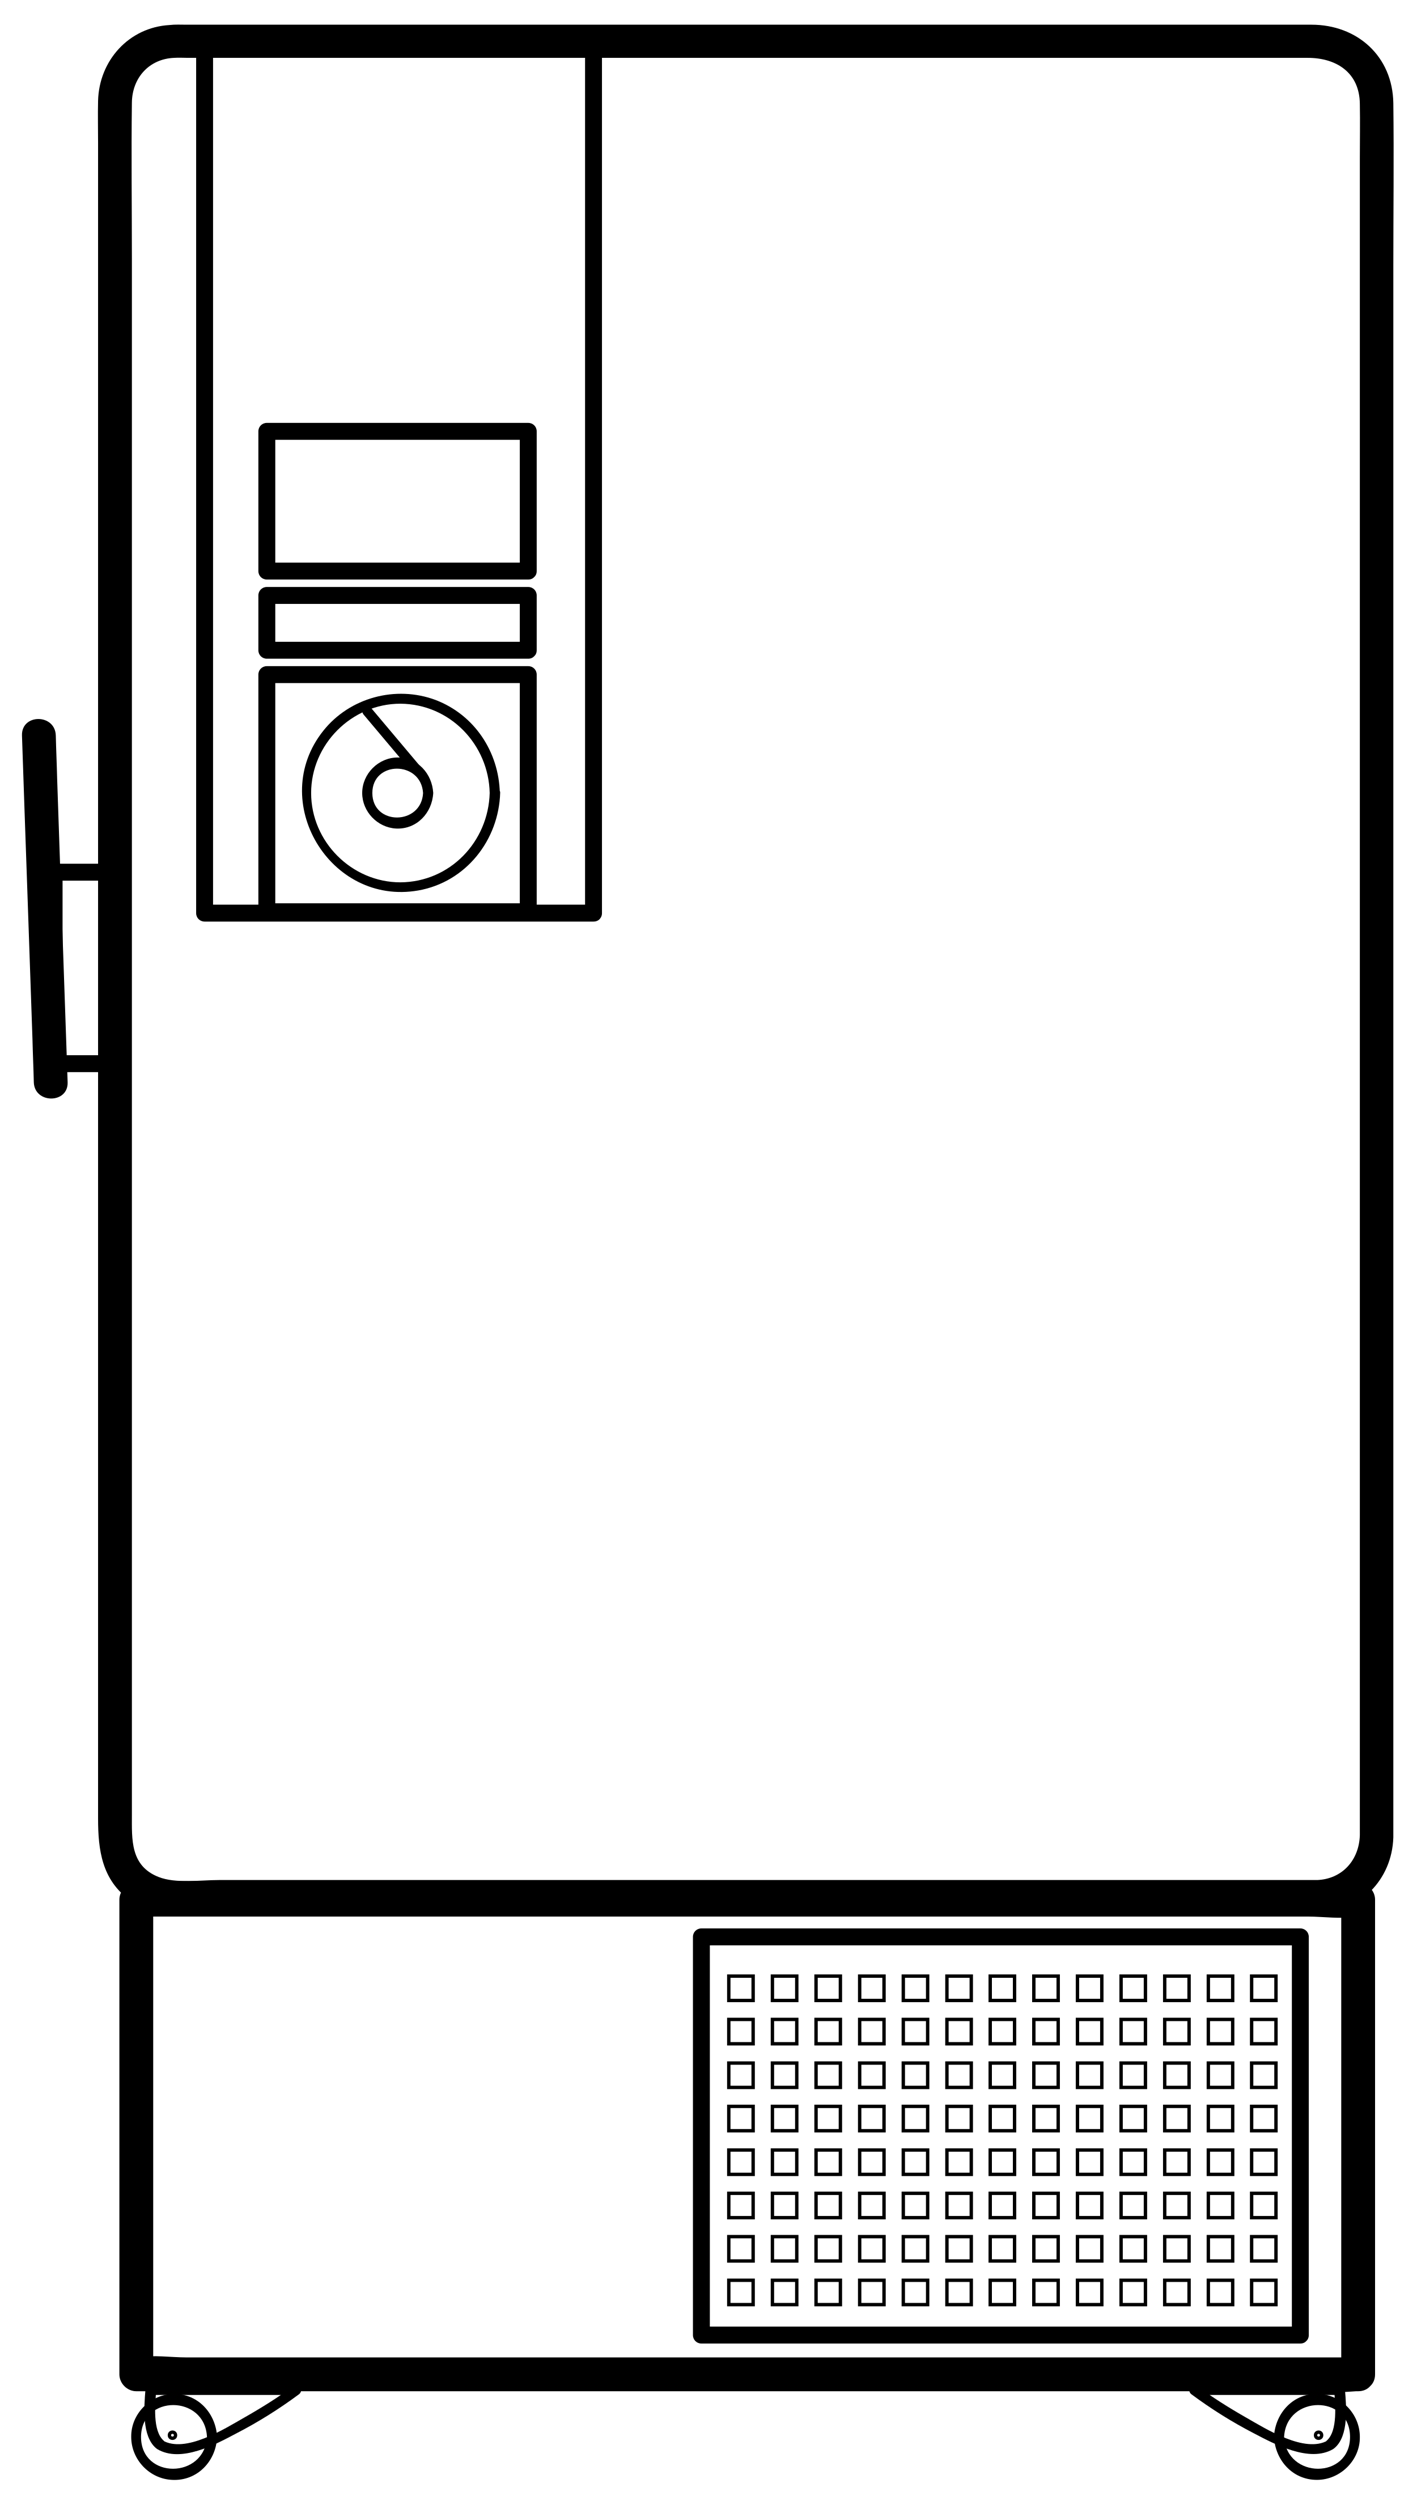 <?xml version="1.0" encoding="utf-8"?>
<!-- Generator: Adobe Illustrator 21.0.0, SVG Export Plug-In . SVG Version: 6.00 Build 0)  -->
<svg version="1.1" id="图层_1" xmlns="http://www.w3.org/2000/svg" xmlns:xlink="http://www.w3.org/1999/xlink" x="0px" y="0px"
	 viewBox="0 0 419 739" style="enable-background:new 0 0 419 739;" xml:space="preserve">
<style type="text/css">
	.st0{fill:none;stroke:#000000;stroke-miterlimit:10;}
</style>
<g>
	<g>
		<g>
			<g>
				<path d="M389.5,555.7c-17.9,0-35.7,0-53.6,0c-39.1,0-78.3,0-117.4,0c-38.7,0-77.4,0-116.1,0c-12.6,0-25.1,0-37.7,0
					c-5.4,0-12.7,1.1-17.8-0.9c-8.4-3.3-7.9-11.1-7.9-18.3c0-8.2,0-16.5,0-24.7c0-30.1,0-60.2,0-90.4c0-40.5,0-81,0-121.5
					c0-41.4,0-82.7,0-124.1c0-33.1,0-66.3,0-99.4c0-15.4-0.2-30.7,0-46.1c0.1-7.3,5.1-12.9,12.5-13.2c1.4-0.1,2.7,0,4.1,0
					c9.4,0,18.8,0,28.2,0c36,0,72,0,107.9,0c40.7,0,81.5,0,122.2,0c24.3,0,48.5,0,72.8,0c8.4,0,15.3,4.3,15.4,13.6
					c0.1,5.4,0,10.8,0,16.2c0,26.2,0,52.4,0,78.6c0,38.9,0,77.7,0,116.6c0,42,0,83.9,0,125.9c0,36,0,72.1,0,108.1
					c0,20.5,0,41,0,61.5c0,1.6,0,3.2,0,4.8C401.9,549.8,396.9,555.4,389.5,555.7c-6.4,0.2-6.4,10.2,0,10c12.6-0.5,22.1-10,22.5-22.6
					c0-1.2,0-2.4,0-3.5c0-7.1,0-14.3,0-21.4c0-29.2,0-58.5,0-87.7c0-40.7,0-81.4,0-122c0-42.5,0-85,0-127.5c0-34.1,0-68.2,0-102.3
					c0-16,0.2-32.1,0-48.2c-0.2-13.9-10.7-23.2-24.2-23.2c-8,0-16.1,0-24.1,0c-35.2,0-70.4,0-105.6,0c-42,0-83.9,0-125.9,0
					c-25.7,0-51.4,0-77,0c-1.7,0-3.4-0.1-5.1,0.1C38.1,8.1,29.3,17.9,29,29.8c-0.1,4.2,0,8.3,0,12.5c0,24.9,0,49.8,0,74.7
					c0,38.8,0,77.6,0,116.4c0,42.8,0,85.7,0,128.5c0,37.1,0,74.1,0,111.2c0,21.4,0,42.9,0,64.4c0,9.3,1.1,18.2,9.5,24.2
					c7.1,5,15.6,4.1,23.8,4.1c30.3,0,60.7,0,91,0c42.3,0,84.6,0,126.9,0c31.7,0,63.3,0,95,0c4.8,0,9.5,0,14.3,0
					C395.9,565.7,395.9,555.7,389.5,555.7z"/>
			</g>
		</g>
		<g>
			<g>
				<path d="M401.6,696.8c-12,0-24,0-35.9,0c-28.8,0-57.5,0-86.3,0c-34.8,0-69.6,0-104.4,0c-30.1,0-60.2,0-90.3,0
					c-9.9,0-19.8,0-29.7,0c-4.4,0-9.7-0.8-14.1,0c-0.2,0-0.4,0-0.6,0c1.7,1.7,3.3,3.3,5,5c0-41,0-81.9,0-122.9c0-5.8,0-11.6,0-17.4
					c-1.7,1.7-3.3,3.3-5,5c12,0,24,0,35.9,0c28.8,0,57.5,0,86.3,0c34.8,0,69.6,0,104.4,0c30.1,0,60.2,0,90.3,0c9.9,0,19.8,0,29.7,0
					c4.4,0,9.7,0.8,14.1,0c0.2,0,0.4,0,0.6,0c-1.7-1.7-3.3-3.3-5-5c0,41,0,81.9,0,122.9c0,5.8,0,11.6,0,17.4c0,6.4,10,6.4,10,0
					c0-41,0-81.9,0-122.9c0-5.8,0-11.6,0-17.4c0-2.7-2.3-5-5-5c-12,0-24,0-35.9,0c-28.8,0-57.5,0-86.3,0c-34.8,0-69.6,0-104.4,0
					c-30.1,0-60.2,0-90.3,0c-14.5,0-29.4-1.1-43.8,0c-0.2,0-0.4,0-0.6,0c-2.7,0-5,2.3-5,5c0,41,0,81.9,0,122.9c0,5.8,0,11.6,0,17.4
					c0,2.7,2.3,5,5,5c12,0,24,0,35.9,0c28.8,0,57.5,0,86.3,0c34.8,0,69.6,0,104.4,0c30.1,0,60.2,0,90.3,0c14.5,0,29.4,1.1,43.8,0
					c0.2,0,0.4,0,0.6,0C408,706.8,408.1,696.8,401.6,696.8z"/>
			</g>
		</g>
		<g>
			<g>
				<g>
					<path d="M384.5,687.7c-19.9,0-39.7,0-59.6,0c-31.9,0-63.7,0-95.6,0c-7.3,0-14.6,0-21.9,0c0.8,0.8,1.7,1.7,2.5,2.5
						c0-34.4,0-68.7,0-103.1c0-4.9,0-9.8,0-14.6c-0.8,0.8-1.7,1.7-2.5,2.5c19.9,0,39.7,0,59.6,0c31.9,0,63.7,0,95.6,0
						c7.3,0,14.6,0,21.9,0c-0.8-0.8-1.7-1.7-2.5-2.5c0,34.4,0,68.7,0,103.1c0,4.9,0,9.8,0,14.6c0,3.2,5,3.2,5,0
						c0-34.4,0-68.7,0-103.1c0-4.9,0-9.8,0-14.6c0-1.4-1.1-2.5-2.5-2.5c-19.9,0-39.7,0-59.6,0c-31.9,0-63.7,0-95.6,0
						c-7.3,0-14.6,0-21.9,0c-1.4,0-2.5,1.1-2.5,2.5c0,34.4,0,68.7,0,103.1c0,4.9,0,9.8,0,14.6c0,1.4,1.1,2.5,2.5,2.5
						c19.9,0,39.7,0,59.6,0c31.9,0,63.7,0,95.6,0c7.3,0,14.6,0,21.9,0C387.7,692.7,387.8,687.7,384.5,687.7z"/>
				</g>
			</g>
			<g>
				<rect x="215.5" y="596.9" class="st0" width="7.2" height="7.2"/>
				<rect x="344.4" y="596.9" class="st0" width="7.2" height="7.2"/>
				<rect x="357.3" y="596.9" class="st0" width="7.2" height="7.2"/>
				<rect x="370.1" y="596.9" class="st0" width="7.2" height="7.2"/>
				<rect x="280" y="596.9" class="st0" width="7.2" height="7.2"/>
				<rect x="267.1" y="596.9" class="st0" width="7.2" height="7.2"/>
				<rect x="254.2" y="596.9" class="st0" width="7.2" height="7.2"/>
				<rect x="241.3" y="596.9" class="st0" width="7.2" height="7.2"/>
				<rect x="292.8" y="596.9" class="st0" width="7.2" height="7.2"/>
				<rect x="331.5" y="596.9" class="st0" width="7.2" height="7.2"/>
				<rect x="318.6" y="596.9" class="st0" width="7.2" height="7.2"/>
				<rect x="305.7" y="596.9" class="st0" width="7.2" height="7.2"/>
				<rect x="228.4" y="596.9" class="st0" width="7.2" height="7.2"/>
			</g>
			<g>
				<rect x="215.5" y="584.1" class="st0" width="7.2" height="7.2"/>
				<rect x="344.4" y="584.1" class="st0" width="7.2" height="7.2"/>
				<rect x="357.3" y="584.1" class="st0" width="7.2" height="7.2"/>
				<rect x="370.1" y="584.1" class="st0" width="7.2" height="7.2"/>
				<rect x="280" y="584.1" class="st0" width="7.2" height="7.2"/>
				<rect x="267.1" y="584.1" class="st0" width="7.2" height="7.2"/>
				<rect x="254.2" y="584.1" class="st0" width="7.2" height="7.2"/>
				<rect x="241.3" y="584.1" class="st0" width="7.2" height="7.2"/>
				<rect x="292.8" y="584.1" class="st0" width="7.2" height="7.2"/>
				<rect x="331.5" y="584.1" class="st0" width="7.2" height="7.2"/>
				<rect x="318.6" y="584.1" class="st0" width="7.2" height="7.2"/>
				<rect x="305.7" y="584.1" class="st0" width="7.2" height="7.2"/>
				<rect x="228.4" y="584.1" class="st0" width="7.2" height="7.2"/>
			</g>
			<g>
				<rect x="215.5" y="609.8" class="st0" width="7.2" height="7.2"/>
				<rect x="344.4" y="609.8" class="st0" width="7.2" height="7.2"/>
				<rect x="357.3" y="609.8" class="st0" width="7.2" height="7.2"/>
				<rect x="370.1" y="609.8" class="st0" width="7.2" height="7.2"/>
				<rect x="280" y="609.8" class="st0" width="7.2" height="7.2"/>
				<rect x="267.1" y="609.8" class="st0" width="7.2" height="7.2"/>
				<rect x="254.2" y="609.8" class="st0" width="7.2" height="7.2"/>
				<rect x="241.3" y="609.8" class="st0" width="7.2" height="7.2"/>
				<rect x="292.8" y="609.8" class="st0" width="7.2" height="7.2"/>
				<rect x="331.5" y="609.8" class="st0" width="7.2" height="7.2"/>
				<rect x="318.6" y="609.8" class="st0" width="7.2" height="7.2"/>
				<rect x="305.7" y="609.8" class="st0" width="7.2" height="7.2"/>
				<rect x="228.4" y="609.8" class="st0" width="7.2" height="7.2"/>
			</g>
			<g>
				<rect x="215.5" y="622.6" class="st0" width="7.2" height="7.2"/>
				<rect x="344.4" y="622.6" class="st0" width="7.2" height="7.2"/>
				<rect x="357.3" y="622.6" class="st0" width="7.2" height="7.2"/>
				<rect x="370.1" y="622.6" class="st0" width="7.2" height="7.2"/>
				<rect x="280" y="622.6" class="st0" width="7.2" height="7.2"/>
				<rect x="267.1" y="622.6" class="st0" width="7.2" height="7.2"/>
				<rect x="254.2" y="622.6" class="st0" width="7.2" height="7.2"/>
				<rect x="241.3" y="622.6" class="st0" width="7.2" height="7.2"/>
				<rect x="292.8" y="622.6" class="st0" width="7.2" height="7.2"/>
				<rect x="331.5" y="622.6" class="st0" width="7.2" height="7.2"/>
				<rect x="318.6" y="622.6" class="st0" width="7.2" height="7.2"/>
				<rect x="305.7" y="622.6" class="st0" width="7.2" height="7.2"/>
				<rect x="228.4" y="622.6" class="st0" width="7.2" height="7.2"/>
			</g>
			<g>
				<rect x="215.5" y="635.5" class="st0" width="7.2" height="7.2"/>
				<rect x="344.4" y="635.5" class="st0" width="7.2" height="7.2"/>
				<rect x="357.3" y="635.5" class="st0" width="7.2" height="7.2"/>
				<rect x="370.1" y="635.5" class="st0" width="7.2" height="7.2"/>
				<rect x="280" y="635.5" class="st0" width="7.2" height="7.2"/>
				<rect x="267.1" y="635.5" class="st0" width="7.2" height="7.2"/>
				<rect x="254.2" y="635.5" class="st0" width="7.2" height="7.2"/>
				<rect x="241.3" y="635.5" class="st0" width="7.2" height="7.2"/>
				<rect x="292.8" y="635.5" class="st0" width="7.2" height="7.2"/>
				<rect x="331.5" y="635.5" class="st0" width="7.2" height="7.2"/>
				<rect x="318.6" y="635.5" class="st0" width="7.2" height="7.2"/>
				<rect x="305.7" y="635.5" class="st0" width="7.2" height="7.2"/>
				<rect x="228.4" y="635.5" class="st0" width="7.2" height="7.2"/>
			</g>
			<g>
				<rect x="215.5" y="648.3" class="st0" width="7.2" height="7.2"/>
				<rect x="344.4" y="648.3" class="st0" width="7.2" height="7.2"/>
				<rect x="357.3" y="648.3" class="st0" width="7.2" height="7.2"/>
				<rect x="370.1" y="648.3" class="st0" width="7.2" height="7.2"/>
				<rect x="280" y="648.3" class="st0" width="7.2" height="7.2"/>
				<rect x="267.1" y="648.3" class="st0" width="7.2" height="7.2"/>
				<rect x="254.2" y="648.3" class="st0" width="7.2" height="7.2"/>
				<rect x="241.3" y="648.3" class="st0" width="7.2" height="7.2"/>
				<rect x="292.8" y="648.3" class="st0" width="7.2" height="7.2"/>
				<rect x="331.5" y="648.3" class="st0" width="7.2" height="7.2"/>
				<rect x="318.6" y="648.3" class="st0" width="7.2" height="7.2"/>
				<rect x="305.7" y="648.3" class="st0" width="7.2" height="7.2"/>
				<rect x="228.4" y="648.3" class="st0" width="7.2" height="7.2"/>
			</g>
			<g>
				<rect x="215.5" y="661.1" class="st0" width="7.2" height="7.2"/>
				<rect x="344.4" y="661.1" class="st0" width="7.2" height="7.2"/>
				<rect x="357.3" y="661.1" class="st0" width="7.2" height="7.2"/>
				<rect x="370.1" y="661.1" class="st0" width="7.2" height="7.2"/>
				<rect x="280" y="661.1" class="st0" width="7.2" height="7.2"/>
				<rect x="267.1" y="661.1" class="st0" width="7.2" height="7.2"/>
				<rect x="254.2" y="661.1" class="st0" width="7.2" height="7.2"/>
				<rect x="241.3" y="661.1" class="st0" width="7.2" height="7.2"/>
				<rect x="292.8" y="661.1" class="st0" width="7.2" height="7.2"/>
				<rect x="331.5" y="661.1" class="st0" width="7.2" height="7.2"/>
				<rect x="318.6" y="661.1" class="st0" width="7.2" height="7.2"/>
				<rect x="305.7" y="661.1" class="st0" width="7.2" height="7.2"/>
				<rect x="228.4" y="661.1" class="st0" width="7.2" height="7.2"/>
			</g>
			<g>
				<rect x="215.5" y="674" class="st0" width="7.2" height="7.2"/>
				<rect x="344.4" y="674" class="st0" width="7.2" height="7.2"/>
				<rect x="357.3" y="674" class="st0" width="7.2" height="7.2"/>
				<rect x="370.1" y="674" class="st0" width="7.2" height="7.2"/>
				<rect x="280" y="674" class="st0" width="7.2" height="7.2"/>
				<rect x="267.1" y="674" class="st0" width="7.2" height="7.2"/>
				<rect x="254.2" y="674" class="st0" width="7.2" height="7.2"/>
				<rect x="241.3" y="674" class="st0" width="7.2" height="7.2"/>
				<rect x="292.8" y="674" class="st0" width="7.2" height="7.2"/>
				<rect x="331.5" y="674" class="st0" width="7.2" height="7.2"/>
				<rect x="318.6" y="674" class="st0" width="7.2" height="7.2"/>
				<rect x="305.7" y="674" class="st0" width="7.2" height="7.2"/>
				<rect x="228.4" y="674" class="st0" width="7.2" height="7.2"/>
			</g>
		</g>
		<g>
			<g>
				<path d="M175.5,267.4c-33.6,0-67.2,0-100.8,0c-4.7,0-9.5,0-14.2,0c0.8,0.8,1.7,1.7,2.5,2.5c0-29.1,0-58.1,0-87.2
					c0-46.3,0-92.6,0-138.9c0-10.6,0-21.2,0-31.9c-0.8,0.8-1.7,1.7-2.5,2.5c33.6,0,67.2,0,100.8,0c4.7,0,9.5,0,14.2,0
					c-0.8-0.8-1.7-1.7-2.5-2.5c0,29.1,0,58.1,0,87.2c0,46.3,0,92.6,0,138.9c0,10.6,0,21.2,0,31.9c0,3.2,5,3.2,5,0
					c0-29.1,0-58.1,0-87.2c0-46.3,0-92.6,0-138.9c0-10.6,0-21.2,0-31.9c0-1.4-1.1-2.5-2.5-2.5c-33.6,0-67.2,0-100.8,0
					c-4.7,0-9.5,0-14.2,0c-1.4,0-2.5,1.1-2.5,2.5c0,29.1,0,58.1,0,87.2c0,46.3,0,92.6,0,138.9c0,10.6,0,21.2,0,31.9
					c0,1.4,1.1,2.5,2.5,2.5c33.6,0,67.2,0,100.8,0c4.7,0,9.5,0,14.2,0C178.8,272.4,178.8,267.4,175.5,267.4z"/>
			</g>
		</g>
		<g>
			<g>
				<path d="M156.2,166.3c-25.8,0-51.5,0-77.3,0c0.8,0.8,1.7,1.7,2.5,2.5c0-13.8,0-27.6,0-41.3c-0.8,0.8-1.7,1.7-2.5,2.5
					c25.8,0,51.5,0,77.3,0c-0.8-0.8-1.7-1.7-2.5-2.5c0,13.8,0,27.6,0,41.3c0,3.2,5,3.2,5,0c0-13.8,0-27.6,0-41.3
					c0-1.4-1.1-2.5-2.5-2.5c-25.8,0-51.5,0-77.3,0c-1.4,0-2.5,1.1-2.5,2.5c0,13.8,0,27.6,0,41.3c0,1.4,1.1,2.5,2.5,2.5
					c25.8,0,51.5,0,77.3,0C159.4,171.3,159.4,166.3,156.2,166.3z"/>
			</g>
		</g>
		<g>
			<g>
				<path d="M156.2,189.7c-25.8,0-51.5,0-77.3,0c0.8,0.8,1.7,1.7,2.5,2.5c0-5.4,0-10.8,0-16.2c-0.8,0.8-1.7,1.7-2.5,2.5
					c25.8,0,51.5,0,77.3,0c-0.8-0.8-1.7-1.7-2.5-2.5c0,5.4,0,10.8,0,16.2c0,3.2,5,3.2,5,0c0-5.4,0-10.8,0-16.2
					c0-1.4-1.1-2.5-2.5-2.5c-25.8,0-51.5,0-77.3,0c-1.4,0-2.5,1.1-2.5,2.5c0,5.4,0,10.8,0,16.2c0,1.4,1.1,2.5,2.5,2.5
					c25.8,0,51.5,0,77.3,0C159.4,194.7,159.4,189.7,156.2,189.7z"/>
			</g>
		</g>
		<g>
			<g>
				<path d="M156.2,267c-25.8,0-51.5,0-77.3,0c0.8,0.8,1.7,1.7,2.5,2.5c0-23.4,0-46.7,0-70.1c-0.8,0.8-1.7,1.7-2.5,2.5
					c25.8,0,51.5,0,77.3,0c-0.8-0.8-1.7-1.7-2.5-2.5c0,23.4,0,46.7,0,70.1c0,3.2,5,3.2,5,0c0-23.4,0-46.7,0-70.1
					c0-1.4-1.1-2.5-2.5-2.5c-25.8,0-51.5,0-77.3,0c-1.4,0-2.5,1.1-2.5,2.5c0,23.4,0,46.7,0,70.1c0,1.4,1.1,2.5,2.5,2.5
					c25.8,0,51.5,0,77.3,0C159.4,272,159.4,267,156.2,267z"/>
			</g>
		</g>
		<g>
			<g>
				<path d="M144.8,234.4c-0.4,14.4-11.7,26.3-26.4,26.4c-14.4,0-26.4-12-26.4-26.4c0-14.4,12-26.4,26.4-26.4
					C133.1,208.1,144.5,220.1,144.8,234.4c0,1.9,3,1.9,3,0c-0.3-12.2-7.5-23.1-19-27.5c-11.8-4.4-25.4-0.7-33.2,9.1
					c-16.6,20.8,2,51.8,28.1,47.2c14.1-2.5,23.8-14.9,24.2-28.9C147.9,232.5,144.9,232.5,144.8,234.4z"/>
			</g>
		</g>
		<g>
			<g>
				<path d="M125.1,234.4c-0.5,9.6-15,9.7-15,0C110.1,224.8,124.5,224.8,125.1,234.4c0.1,1.9,3.1,1.9,3,0
					c-0.3-5.7-4.6-10.5-10.5-10.5c-5.7,0-10.5,4.8-10.5,10.5c0,5.5,4.5,10.2,10,10.5c6.1,0.3,10.7-4.6,11-10.5
					C128.2,232.5,125.2,232.5,125.1,234.4z"/>
			</g>
		</g>
		<g>
			<g>
				<path d="M107.5,211.2c4.8,5.7,9.6,11.4,14.4,17.1c1.2,1.5,3.4-0.7,2.1-2.1c-4.8-5.7-9.6-11.4-14.4-17.1
					C108.4,207.6,106.3,209.8,107.5,211.2L107.5,211.2z"/>
			</g>
		</g>
		<g>
			<g>
				<path d="M34,311.9c-6,0-12,0-18,0c0.8,0.8,1.7,1.7,2.5,2.5c0-18.9,0-37.8,0-56.6c-0.8,0.8-1.7,1.7-2.5,2.5c6,0,12,0,18,0
					c-0.8-0.8-1.7-1.7-2.5-2.5c0,18.9,0,37.8,0,56.6c0,3.2,5,3.2,5,0c0-18.9,0-37.8,0-56.6c0-1.4-1.1-2.5-2.5-2.5c-6,0-12,0-18,0
					c-1.4,0-2.5,1.1-2.5,2.5c0,18.9,0,37.8,0,56.6c0,1.4,1.1,2.5,2.5,2.5c6,0,12,0,18,0C37.2,316.9,37.2,311.9,34,311.9z"/>
			</g>
		</g>
		<g>
			<g>
				<path d="M6.5,217.4c1,29.9,2.1,59.8,3.1,89.7c0.1,4.3,0.3,8.5,0.4,12.8c0.2,6.4,10.2,6.4,10,0c-1-29.9-2.1-59.8-3.1-89.7
					c-0.1-4.3-0.3-8.5-0.4-12.8C16.3,210.9,6.3,210.9,6.5,217.4L6.5,217.4z"/>
			</g>
		</g>
	</g>
	<g>
		<g>
			<g>
				<path d="M376.7,720.3c0.4,6.9,5.5,12.7,12.7,12.7c6.9,0,12.8-5.8,12.7-12.7c0-6.7-5.4-12.4-12.1-12.7
					C382.6,707.2,377.1,713.1,376.7,720.3c-0.1,1.9,2.9,1.9,3,0c0.7-12.5,19.5-12.6,19.5,0c0,12.6-18.8,12.5-19.5,0
					C379.6,718.3,376.6,718.3,376.7,720.3z"/>
			</g>
		</g>
		<g>
			<g>
				<path d="M394.6,723.6c4.3-3.6,3.5-12.3,3.1-17.2c-0.1-0.8-0.6-1.5-1.5-1.5c-14.4,0-28.8,0-43.1,0c-1.6,0-1.9,2-0.8,2.8
					c5.8,4.3,12,8.2,18.4,11.5c6.3,3.3,16.5,8.8,23.5,4.7c1.7-1,0.2-3.6-1.5-2.6c-6.8,4-18.4-3.4-24.2-6.7c-5.1-2.9-10-6-14.8-9.5
					c-0.3,0.9-0.5,1.9-0.8,2.8c14.4,0,28.8,0,43.1,0c-0.5-0.5-1-1-1.5-1.5c0.3,4.1,1.2,12.2-2.3,15.1
					C391,722.7,393.1,724.8,394.6,723.6z"/>
			</g>
		</g>
		<circle class="st0" cx="389.9" cy="719.8" r="0.9"/>
	</g>
	<g>
		<g>
			<g>
				<path d="M61.2,720.3c-0.7,12.5-19.5,12.6-19.5,0C41.8,707.7,60.6,707.8,61.2,720.3c0.1,1.9,3.1,1.9,3,0
					c-0.4-6.9-5.5-12.7-12.7-12.7c-6.9,0-12.8,5.8-12.7,12.7c0,6.7,5.4,12.4,12.1,12.7c7.4,0.4,13-5.5,13.3-12.7
					C64.3,718.3,61.3,718.3,61.2,720.3z"/>
			</g>
		</g>
		<g>
			<g>
				<path d="M48.5,721.5c-3.5-2.9-2.6-11-2.3-15.1c-0.5,0.5-1,1-1.5,1.5c14.4,0,28.8,0,43.1,0c-0.3-0.9-0.5-1.9-0.8-2.8
					c-4.7,3.5-9.7,6.6-14.8,9.5c-5.8,3.3-17.4,10.7-24.2,6.7c-1.7-1-3.2,1.6-1.5,2.6c7,4.2,17.3-1.4,23.5-4.7
					c6.4-3.3,12.6-7.2,18.4-11.5c1.1-0.8,0.8-2.8-0.8-2.8c-14.4,0-28.8,0-43.1,0c-0.9,0-1.4,0.7-1.5,1.5c-0.4,5-1.1,13.6,3.1,17.2
					C47.9,724.8,50,722.7,48.5,721.5z"/>
			</g>
		</g>
		<circle class="st0" cx="51" cy="719.8" r="0.9"/>
	</g>
</g>
</svg>
